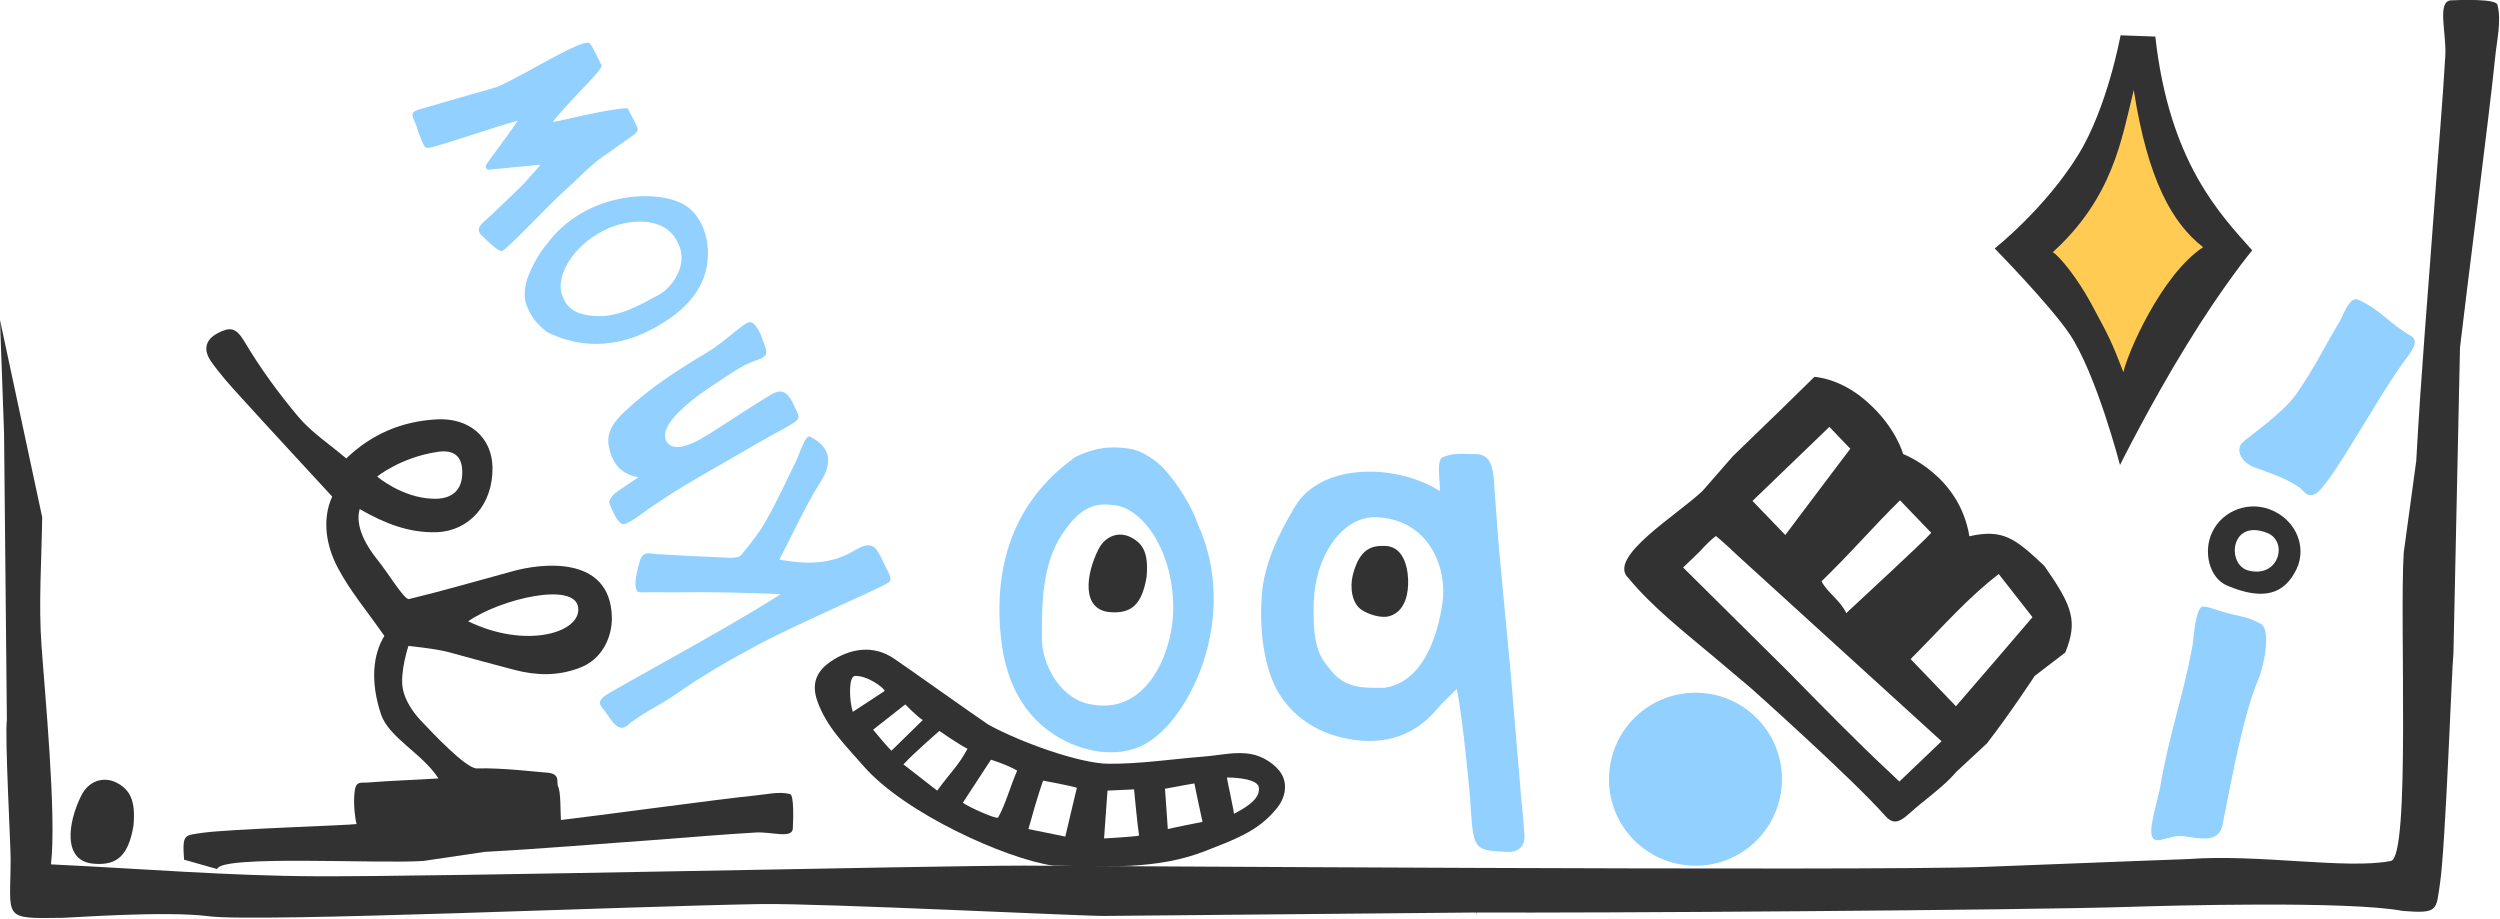 <svg xmlns="http://www.w3.org/2000/svg" width="800" height="294" viewBox="0 0 800 294"><path d="M366.6 238c-8.8 4.9-20.3 2.8-29.1-2.8-11.8-7.6-16-19.8-17.2-31.2-2.4-22.6 3.8-43.6 23.9-57.8 8.4-4.1 14.4-3 17.2-2.6 4.6.6 9.1 4.4 10.7 6 4.9 5.2 9.4 12.8 11.2 18.1 13.4 29.5-2.3 62.2-16.7 70.3m-10.8-76.4c-7.2-1.1-11.6 3-15.7 9-7.1 10.5-6.6 24-6.7 33.6-.1 7.5 5.1 18.9 15.1 21.1 1 .2 2 .3 2.9.4 16 1.5 23.5-16.8 24-29.4.7-19.4-9.8-34.4-19.6-34.7" fill="#91D0FF"/><path d="M355.3 195.9c-9.4-.7-7.8-12.2-3.8-20.1 2.2-4.4 6.6-5.8 10.3-3.9 4 2 5.8 5.1 5.1 12.8-1.5 8.7-4.8 11.7-11.6 11.2" fill="#323232"/><path d="M487.8 266.7c-.3-4.1-.7-8.2-1.1-12.3l-3.2-38.1-3.7-39.4c-.7-7.9-1.2-15.8-1.8-23.7-.4-5.1-1.9-8-6.1-7.9-3.7 0-6.8-.5-10.2 1-2.2.8-.8 8.3-.9 10.9-13.2-8.6-37.7-9.6-46.4 4.9-5.3 8.9-9.8 18.1-10.6 28.1-.7 8.7 0 18.2 2.9 26.3 3.6 10.1 12.3 17.2 23 19.6 11.1 2.5 21.7.6 29.8-8.8 2-2.4 4.3-4.5 6.6-6.8.7.8 4 27.4 4.7 40.4.8 11.3 1.9 11.1 11 11.7 4.4.2 6.3-1.7 6-5.9zm-26.2-73.8c-.7 4.7-3.9 25.1-18.6 27.2-7.5.1-12.8 0-17.3-5.8-2.4-3.1-5.9-5.9-5.3-21.6.6-15.7 9.6-27.5 19.9-27.2 17 .6 22.9 16.2 21.3 27.4z" fill="#91D0FF"/><path d="M450.6 187.2c-.2 4.5-1.8 8.8-6.1 10-2.6.7-6.6-.6-8.7-2-3.2-2-3.9-7.2-2.9-11.2 2.2-8.6 6.2-9.5 10.5-9.3 6.2.3 7.4 8 7.2 12.5" fill="#323232"/><path d="M410.1 247.7c-1.8-3.1-6.1-5.8-9.8-6.4-4.8-.9-10 .4-15.1.8-10.2.8-20.4 2.4-30.6 2.3-9.1-.1-27.9-6.8-38.3-12.5-5.2-3.5-25-17.6-30-21-7-4.9-14.6-3.2-20.5.8-3.9 2.7-6.4 6.4-4.3 12.5 3 8.6 9.1 14.3 14.8 20.9 13.1 15.1 45.5 29.7 60.7 31.9 16.5.2 33.2 1.5 49-4.8 8-3.2 16.3-5.9 22.2-13.1 3.3-3.7 3.8-8.2 1.9-11.4zm-136.5-31.4c3.9-.2 9.3 3.8 9.5 4.8-3.2 2.1-6.5 4.3-10.2 6.7-1.1-3.3-1.5-11.4.7-11.5zm5.8 17.2l10.3-8.1s3.9 4.1 5.6 5c-4 3.9-6.5 6.4-10 9.8-.9-.6-5.9-6.7-5.9-6.7zm20.5 19.5c-3.9-3-6.8-5.3-10.8-8.4 3.6-3.9 11.5-10.7 11.5-10.7s6.5 4.5 9 5.7c-2.8 5.3-5.4 7.5-9.7 13.4zm19.5 8.6c-.4.7-9.1-3.2-11.3-4.7l9-13.8s5.2 1.6 8.4 3.5c-2 4.4-3.7 10.8-6.1 15zm9.7 3.7c3-11 4.7-15.5 4.7-15.5s9.2 1.7 10.8 2.3c-1.1 4.7-2.3 9.5-3.7 15.6l-11.8-2.4zm24.2 3l1.1-15.3 8.5-.4s1 10.8 1.6 14.8c-2 .4-11.2.9-11.2.9zm31.5-5.3c-3.9.8-7.2 1.4-11.1 2.3-.3-4.7-.6-8.6-.9-12.9 2.3-.4 4.4-.8 6.5-1.2.9-.2 1.9-.3 2.9-.5.7 3.5 1.5 7.2 2.6 12.3zm10.1-2.6c-.1-.4-.2-.8-.2-1.2-.3-1.6-.7-3.3-1-5-.4-1.7-.7-3.4-1.1-5.4 0 0 9.4-.1 10.2 3 .6 3.3-2.8 6-7.9 8.6z" fill="#323232"/><path d="M224.8 189.5c-5.6 0-10 .1-15.6 0-.6 0-3.9.1-4.5 0-2.9-.2-.2-9.1-.2-9.1 1-4.5 3.4-3.2 5.5-3.1 8 .5 16 .9 24.1 1.2 1 0 2.5-.2 3.1-.9 2.8-3.5 5.7-7 7.9-10.9 4.1-7.3 6.8-13.5 9.3-18.4 1.2-2.3 3.3-9.4 4.8-8.6 9.3 4.8 5.3 11.6 2.6 15.8-2.1 3.2-3.8 6.7-5.6 10.1-2.2 4.3-4.4 8.7-6.8 13.5 8.5 1.5 16.2 1.6 23.6-2.7 6.2-3.6 7.1-2.2 10.3 4.8.5 1.1 2.4 3.9 1.3 5-1.5 1.5-28.3 12.8-41.6 19.9-9.2 4.9-18.3 10.1-26.8 16.1-4.7 3.3-8.4 4.7-14.5 9.1-3 3.2-4.8 1.2-7.4-2.7-1.7-2.6-3.5-3.4-1.3-5.5 2.3-2.1 37.9-20.8 56.7-32.9.1-.2-16.6-.7-24.9-.7M173 52.7c-5.9.6-16 1.5-16.6 1.6-.6.1-1.2-.9-.9-1.4.8-1.5 6.9-9.3 10.2-14.3-9.3 2.6-19.4 6.3-27.8 8.6-2.4.5-2.1-.5-3.6-3.8-.6-1.3-.9-3-1.4-4-1.3-3-1.5-3.6 1.7-4.5 7.4-2.2 14.8-4.3 22.2-6.4 1.4-.4 2.8-.8 4.1-1.5 7-3.4 13.3-7.3 20.2-10.7 1-.5 5.9-3 7.3-2.6 1 .3 3.4 6 3.9 6.8 1.9 1-8.2 9.4-15.4 18.5.2.3 16.8-4.1 23.9-4.4.2.3 2.4 4.5 2.5 4.8 1.7 3.3 1.2 2.3-8.3 9.3-5.2 3.2-9.5 8-14.1 12.1-5.2 4.6-18.9 19.4-20.3 19.5-1.4.1-4.6-3.2-6.6-5.1-1.4-1.4-.8-2.8.7-4.1 4.2-3.8 8.3-7.8 12.3-11.7 2.2-2.3 4-4.5 6-6.7M255.1 134.4c-1.3 1.4-8 4.7-12.1 7.1-8.2 4.8-16.4 9.4-24.5 14.2-3.7 2.2-7.3 4.7-10.9 7.1-.9.6-7 5.5-8.5 4.9-1.7-.7-3.2-4.5-4.1-6.6-.3-.7.7-2.3 1.5-3 2.3-1.8 4.8-3.3 7.8-5.4-6.3-1.1-8.6-5.2-9.5-10-.8-4.5 1.7-7.8 5-10.9 8-7.6 17.2-13.5 26.6-19.1 3.7-2.2 7-5.2 10.5-7.9 3.1-2.4 3.9-2.4 5.9 1 .9 1.6 1.1 2.6 2.1 5.3 1 2.8-.5 3.4-3.2 4.3-4.3 1.5-8.2 4.4-12.1 6.9-3.5 2.3-7 4.7-10.2 7.5-3.4 3-8.5 8.2-5.9 11.8 2.6 3.6 9.6-.3 13.7-2.9 6.5-4.1 12.8-8.4 19.3-12.3 3.4-2.1 5.3-1.2 7.2 2.5.6 1.8 2.6 4.1 1.4 5.5M219.1 65.6c5.4 3.3 7.8 10.4 7.4 16.9-.5 8.9-6 15-11.9 19.2-11.8 8.3-25.3 11.4-39.3 4.7-4.8-3.4-6.1-7.1-6.8-8.7-1.1-2.7-.4-6.4 0-7.8 1.4-4.3 4.2-9.2 6.5-11.8 12.1-16.5 35.1-17.9 44.1-12.5m-38.9 29.6c1.7 4.3 5.2 5.5 9.8 5.9 8 .7 15.3-3.8 20.7-6.7 4.2-2.2 8.8-8.7 7-14.8-.2-.6-.4-1.2-.7-1.7-4.1-9.3-16.6-7.8-23.7-4.2-11 5.5-16 16-13.1 21.5" fill="#91D0FF"/><path d="M155.1 272.6c18.5-1 37.1-2.6 55.6-3.9 10.4-.8 20.8-1.7 31.2-2.3 4.9-.3 11.7 2.1 11.8-1.3.1-1.9.5-10.7-.9-11-3.5-.9-7.4.1-11.5.5-10.3 1-51.3 6.6-61.8 7.8-.2-2.4 0-9-.9-10.7-.7-1.4 1.1-4.3-4.1-4.5-1 0-14-1.6-21.9-1.3-3.5.1-14.7-11.9-18.1-15.5-2.5-2.7-4.9-6.3-5.6-10-1-5.3 1.8-13.7 1.8-13.7s9.2.9 13.3 2.1c7.5 2.1 12.9 3.5 20.4 5.5 7.1 1.9 14.1 2.1 21.1-.6 7.2-2.7 10.4-9.8 10.3-16.2-.5-20.4-23.4-17-31.4-14.8-9.5 2.6-23.9 6.7-33.5 9-1.5.4-6.9-8.7-10.3-12.8-3.2-4-7.1-10.4-5.5-16 7.8 4.5 15.7 7.7 24.7 7.4 10.3-.4 18-8.8 17.8-20.8-.2-9.7-7.6-15.9-17.9-15.3-11.1.6-20.8 4.7-28.9 12.5-5.4-4.6-11.1-8.3-15.3-13.3-6.4-7.6-12.3-15.7-17.4-24.3-2.7-4.5-4.7-4.4-8.4-2.5-4.2 2.2-4.6 5.5-2.2 9 2.8 4 6.1 7.7 9.4 11.3 9.6 10.6 19.3 21 29.4 32-3.3 7.3-2 15.6 1.8 22.8 3.9 7.4 9.4 13.9 14.9 21.8-3.6 5.8-4.6 14.5-1.1 25 2.5 7.6 13.3 12.6 18.4 20.6-7.9.5-15.2.7-22.5 1.3-2.6.2-4.1-.7-4.4 3.7-.3 3.4.2 7.8.7 9.6-2.5.4-41.1 1.6-49.3 2.8-5.8.9-6.5.2-5.9 8.6l10.6 3c.9-4.6 51.7-1.6 66-2.6m49.5-81.2c1.2 8.2-16.8 13.5-35.2 4.5 10.5-7.2 34-12.7 35.2-4.5zm-45-49.7c5.9-.9 8.2 2 7.9 7.4-.3 5.5-4 7.8-9.3 7.6-10-.3-17.9-7.1-17.9-7.1s7.4-6.1 19.3-7.9zM607.8 250.1l-2.2-2.1c-11.4-10.6-22.3-21.8-33.3-33l-33.7-33.4 5.3-5.1c1.8-2 3.7-3.9 5.2-5l.1.1c2.5 2.1 4.9 4.3 7.3 6.6l64.8 59-13.5 12.9zm-47-89.8l24.6-23.7 6.7 7c-6.6 8.7-13.3 17.6-20.8 27.6l-10.5-10.9zm89.6 37.2c-8.2 9.6-15.7 18.3-24.5 28.5l-14.5-15.1c11.1-11.2 18.3-19.6 28.2-27.2 4.4 5.7 7.9 10 10.8 13.8zm-59.6-1.3c-1.8-4-6.3-6.8-7.9-10.2 1.9-1.8 3.9-3.9 6-6 4.2-4.3 8.6-9.1 12.9-13.6 2.1-2.2 4.2-4.3 6.2-6.3l10 10.4c-2.6 3-23.3 22-27.2 25.7zm-30.5 24s32.4 28.9 43 40.9c3.7 4.2 6.2.2 11.2-3.8 5.4-4.3 9-7.3 11.4-10.2l9.9-9.2c7.1-9.1 15.3-21.6 15.3-21.6l9.8-7.5c4-10 2.4-14.7-6.7-27.7-9.4-8.9-13.3-11.9-24-9.5-3.2-19.6-21.2-26.3-21.2-26.3s-2.2-8.5-11.5-16.7c-8.6-7.7-16.9-8-16.9-8l-10.5 10.3-15.6 15.1-9.6 11c-8.1 7.8-31.1 21.5-23.7 28.1 7.5 9.1 17.7 17.1 27 24.9" fill="#323232"/><path d="M570.2 250.4c-.6 15.3-13.4 27.2-28.7 26.6-15.3-.6-27.2-13.4-26.6-28.7.6-15.3 13.4-27.2 28.7-26.6 15.2.5 27.2 13.4 26.6 28.7" fill="#91D0FF"/><path d="M30.1 276.4c-10.2-.7-8.4-13.2-4.1-21.8 2.4-4.8 7.1-6.2 11.2-4.2 4.3 2.2 6.3 5.6 5.5 13.9-1.6 9.4-5.2 12.7-12.6 12.1M0 102.4l1.3 36.2.9 91.8c-.7 4.8 1.2 39.9 1.2 44.3 0 19.5-3.1 19.3 16.9 19 2 0 32.8-2.3 46.5-.5 15.7 2 133.7-3.2 176.7-3.9 19.5-.3 105.6 4 110.2 3.8l118.8-1.1c.6-3.9-.8 3.2 0 0 35.1.2 174.2-.7 208.9-1.8 12-.4 70.4-2 87.5 1.3 11.5.9 10.6-.2 11.9-8.8 1.8-12.1 3.8-69.9 4.3-73.6l2.1-97.9c1.8-15.8 9.7-77 11.2-92.4.6-6.1 2.1-12 .8-17.2-.2-2.1-12.2-1.6-14.8-1.5-4.7.2-1.5 10.4-1.9 17.7-.9 15.6-2.3 31.1-3.4 46.6-2 27.7-4.4 55.4-5.9 83.1l-4 29.3c-1.4 21.3 2.2 97.4-4.1 98.7-14 2.8-42.5-2.3-64.8-.6l-13.5.5-51.7 2c-35.5 1.4-300-.4-307.4-.4-30.5 0-186.6 3.6-226.7 3.4-27.6-.1-55.3-2.4-84.7-3.8 1.9-15.4-2.1-56.5-3-69.8-1-13.4 0-27 .2-41.3" fill="#323232"/><path d="M717.5 141.7c2.1-2.1 12.8-9.2 17.3-15.6 6-8.6 8.7-14.6 14.1-23.6.8-1.4 3-7.8 5.7-6.6 7.8 3.6 9.1 7 16.9 11.6 3.1 1.8-.4 5.6-2.6 8.7-8.1 11-23.6 39.9-28.1 41.9-2.9 1.2-3.8-1.4-5.1-2.2-3.2-2-4.8-3-13.3-6-5.5-1.6-7-6.1-4.9-8.2M723.4 199.6c3.3 1.5 1.3 12.8-.6 17.4-2.7 6.5-4.5 13.5-6.1 20.4-2.1 8.8-3.7 17.8-5.5 26.6-1.2 5.7-6.8 4.4-12.3 3.6-5.2-.8-10.3 4.2-10.5-1.5-.1-3.2 2.4-11.6 2.8-13.9 3-17.8 7.1-27.9 10.4-45.6.4-2.2.9-12.7 3.5-12.5 2.6.2 4.1 1.3 9.3 2.5 5.2 1.1 5.8 1.4 9 3" fill="#91D0FF"/><path d="M727.5 163.5c7.3 3.4 10.7 11.6 7.4 18.6-3.8 7.9-10.4 10.3-22.2 5.3-5.7-2.4-7.8-10.8-4.8-17.1 3.4-7.2 12.3-10.3 19.6-6.8m-7.9 19.1c9.8 2.4 12.7-9.5 5.8-12.1-11.8-4.6-13 10.4-5.8 12.1" fill="#323232"/><path fill="#FFCB52" d="M651.4 78.8l22.7-27.5 7.8-27.6 14.7 31.3 13.5 28.7-30.7 47.1z"/><path d="M678.4 148.8s-7.6-29.3-16.2-42c-6.3-9.3-23.8-27.2-23.9-27.3 0 0 16.1-12.7 26.7-29.9 9.4-15.2 13.5-38 13.6-38.3l11.1.4c4.5 40.4 20.9 57 31 68.4 0 0-9.5 11.5-20.9 30.2-11.5 18.6-21.4 38.5-21.4 38.5m-21.5-68.1c2.3 1.4 7.9 8.4 12.2 16.3 6.3 11.7 6.3 11.7 10.4 22.1 1.1-5.6 12-31.1 25.5-40-9.8-7.6-17.7-21.4-22.2-50.3-3.9 15.8-6.6 34.3-25.9 51.9" fill="#323232"/></svg>